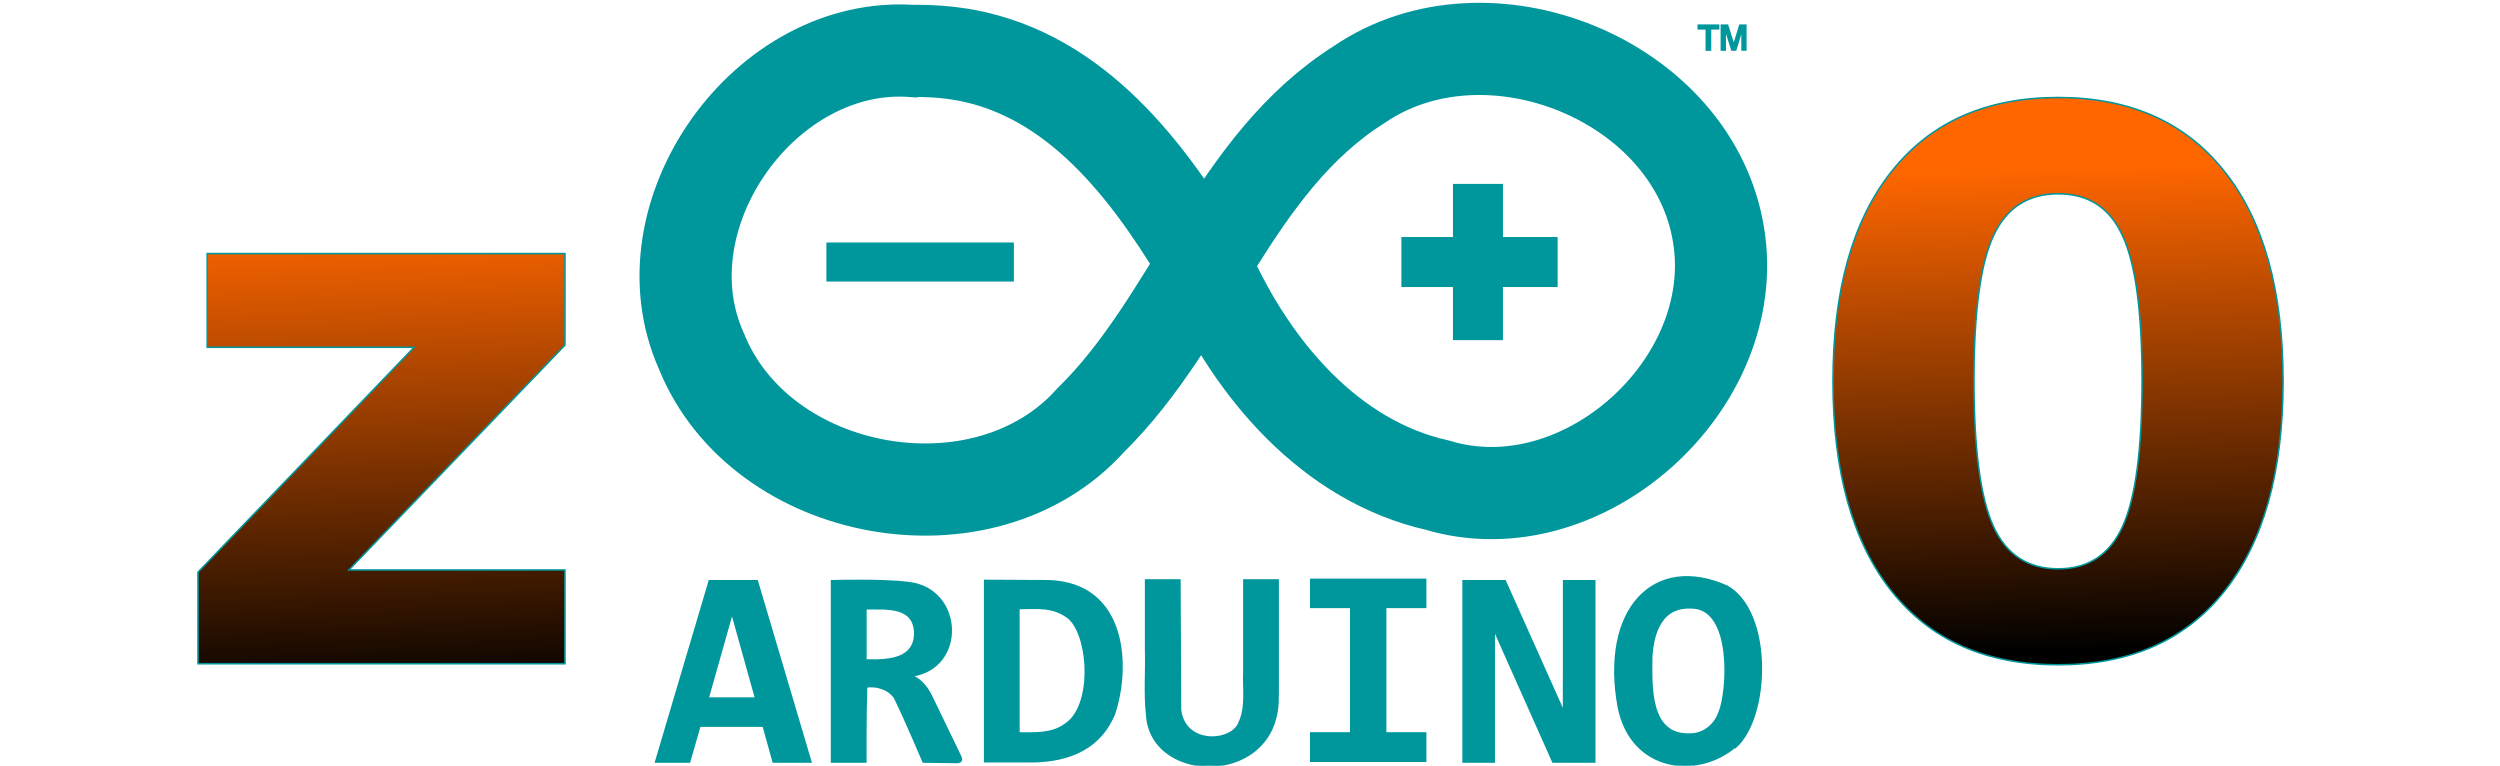 <?xml version="1.0" encoding="UTF-8" standalone="no"?>
<svg
   width="1600"
   height="490"
   stroke="#00979c"
   version="1.1"
   id="svg14"
   sodipodi:docname="z80_Arduino_Logo.svg"
   inkscape:export-filename="/home/maks/Downloads/z80_Arduino_Logo.png"
   inkscape:export-xdpi="96"
   inkscape:export-ydpi="96"
   inkscape:version="1.1.2 (0a00cf5339, 2022-02-04)"
   xmlns:inkscape="http://www.inkscape.org/namespaces/inkscape"
   xmlns:sodipodi="http://sodipodi.sourceforge.net/DTD/sodipodi-0.dtd"
   xmlns:xlink="http://www.w3.org/1999/xlink"
   xmlns="http://www.w3.org/2000/svg"
   xmlns:svg="http://www.w3.org/2000/svg"
   xmlns:rdf="http://www.w3.org/1999/02/22-rdf-syntax-ns#"
   xmlns:cc="http://creativecommons.org/ns#"
   xmlns:dc="http://purl.org/dc/elements/1.1/">
  <defs
     id="defs18">
    <linearGradient
       inkscape:collect="always"
       id="linearGradient23469">
      <stop
         style="stop-color:#000000;stop-opacity:1;"
         offset="0"
         id="stop23465" />
      <stop
         style="stop-color:#ff6600;stop-opacity:1"
         offset="1"
         id="stop23467" />
    </linearGradient>
    <linearGradient
       inkscape:collect="always"
       xlink:href="#linearGradient23469"
       id="linearGradient23471"
       x1="955.12"
       y1="428.409"
       x2="945.89"
       y2="117.694"
       gradientUnits="userSpaceOnUse"
       gradientTransform="translate(12)" />
  </defs>
  <sodipodi:namedview
     id="namedview16"
     pagecolor="#ffffff"
     bordercolor="#666666"
     borderopacity="1.0"
     inkscape:pageshadow="2"
     inkscape:pageopacity="0.0"
     inkscape:pagecheckerboard="0"
     showgrid="false"
     showguides="true"
     inkscape:guide-bbox="true"
     inkscape:zoom="0.58588848"
     inkscape:cx="786.83917"
     inkscape:cy="296.98485"
     inkscape:window-width="1920"
     inkscape:window-height="994"
     inkscape:window-x="0"
     inkscape:window-y="31"
     inkscape:window-maximized="1"
     inkscape:current-layer="svg14">
    <sodipodi:guide
       position="314.053,61.591"
       orientation="0,-1"
       id="guide16280" />
  </sodipodi:namedview>
  <g
     id="g846"
     transform="translate(410.89,2.694)">
    <g
       fill="none"
       id="g8">
      <path
         d="M 174,30 C 78.9,22.43 -1,135 38,222 c 38,94.4 181,120 249,44.4 65.9,-64.6 91.3,-164 172,-215 82,-56 214,-3.12 230,96.4 15.6,95.3 -87.1,188 -180,160 -68.7,-15.5 -118,-74.2 -146,-136 -34.5,-59 -79.6,-122 -150,-138 -12.5,-2.84 -25.4,-3.96 -38.2,-3.94 z"
         stroke-width="59"
         id="path2" />
      <path
         d="M 118,165 H 238"
         stroke-width="25"
         id="path4" />
      <path
         d="M 486,165 H 586 M 535,115 V 215"
         stroke-width="32"
         id="path6" />
    </g>
    <g
       id="g838">
      <path
         d="M 84,485 77.6,462 H 37 l -6.6,23 H 8.7 L 43.1,369 h 30.6 l 34.4,116 z M 57.6,390 42.3,444.1 H 72.7 Z M 180,485 c 0,0 -11.7,-27.6 -18.3,-41 -3.83,-5.76 -11.4,-8.02 -18,-7.1 -0.6,15.7 -0.48,48.1 -0.48,48.1 h -21.9 V 369 c 0,0 33,-0.97 49.4,1.2 34.7,3.92 37,54.4 2.13,59.7 6.54,2.6 10.5,8.65 13.3,14.8 l 17.5,36.2 c 1.23,2.48 1.2,4.4 -2.34,4.38 z m -5.42,-82.1 c -0.1,-17.9 -18,-15.9 -31.3,-16 v 32.8 c 15.7,0.53 31,-1.07 31.3,-16.8 z M 302,455 c -10.6,24.5 -33.8,30.2 -55.8,29.8 h -26.9 v -116 l 40.9,0.2 c 50.6,1.65 52.4,56.2 41.7,86.4 z m -28,-61.3 c -10.2,-8.76 -21.4,-6.97 -32.8,-6.97 v 79.7 c 10,0 20.9,0.8 29.4,-5.4 18.1,-11.4 15.8,-54.6 3.35,-67.3 z M 407,442 c 2.17,58.6 -81.5,58.4 -84,12.7 -1.53,-14 -0.27,-28 -0.68,-42 v -44.2 h 21.9 l 0.4,83 c 2.57,22.9 33,20.9 37.6,8.2 4.66,-10.1 2.5,-21.5 2.98,-32.3 v -58.9 h 21.9 V 442 Z m 21,-56 v -17.9 h 73.5 V 386 h -25.6 v 80.4 h 25.6 v 18.1 H 428 v -18.1 h 25.6 V 386 Z m 155,99 -37.6,-84.4 V 485 H 525.5 V 369 h 26.9 l 37.4,83.6 c 0.1,-6 0.04,-83.6 0.04,-83.6 h 19.9 v 116 z m 117,-10 c -24.3,20.9 -66.7,16.3 -75.1,-24.9 -11.5,-62.6 22.4,-98.6 69.6,-77.6 29,16.3 27.4,83.4 5.5,103 z m -29.3,-88.7 c -20.7,-0.55 -23.7,20.6 -24.5,30.8 -0.17,19.3 -1.88,51.4 24.9,50 8.3,0 15.5,-6.02 18.2,-13.7 5.45,-12.1 9.56,-68.1 -18.6,-67.1 z M 676,13.4 v 2.34 h 5.15 v 13.6 h 2.66 v -13.6 h 5.2 V 13.4 Z m 14.8,0 v 15.9 h 2.43 V 15.7 l 4.3,13.6 h 2.4 l 4.1,-13.3 v 13.3 h 2.4 V 13.4 h -3.8 l -3.9,12.7 -4,-12.7 z"
         fill="#00979c"
         id="path10" />
    </g>
  </g>
  <title
     id="title12">wiki:Behnam N</title>
  <path
     id="text2192"
     style="font-style:normal;font-variant:normal;font-weight:bold;font-stretch:normal;font-size:480px;line-height:1.25;font-family:sans-serif;-inkscape-font-specification:'sans-serif Bold';fill:url(#linearGradient23471);fill-opacity:1"
     d="m 1317.252,62.402 c -46.094,0 -81.641,15.781 -106.641,47.344 -25,31.406 -37.5,76.172 -37.5,134.297 0,57.969 12.5,102.734 37.5,134.297 25,31.406 60.547,47.109 106.641,47.109 45.938,0 81.406,-15.703 106.406,-47.109 25,-31.562 37.5,-76.328 37.5,-134.297 0,-58.125 -12.5,-102.891 -37.5,-134.297 -25,-31.562 -60.469,-47.344 -106.406,-47.344 z m 0,61.641 c 19.375,0 33.125,8.984 41.25,26.953 8.281,17.812 12.422,48.594 12.422,92.344 0,44.219 -4.141,75.391 -12.422,93.516 -8.281,18.125 -22.031,27.188 -41.25,27.188 -19.375,0 -33.203,-9.062 -41.484,-27.188 -8.281,-18.125 -12.422,-49.297 -12.422,-93.516 0,-43.75 4.141,-74.531 12.422,-92.344 8.281,-17.969 22.109,-26.953 41.484,-26.953 z M 132.586,162.283 v 60 H 265.008 L 126.727,366.189 v 58.594 h 234.844 v -60 H 223.289 L 361.57,220.877 V 162.283 Z" />
</svg>

